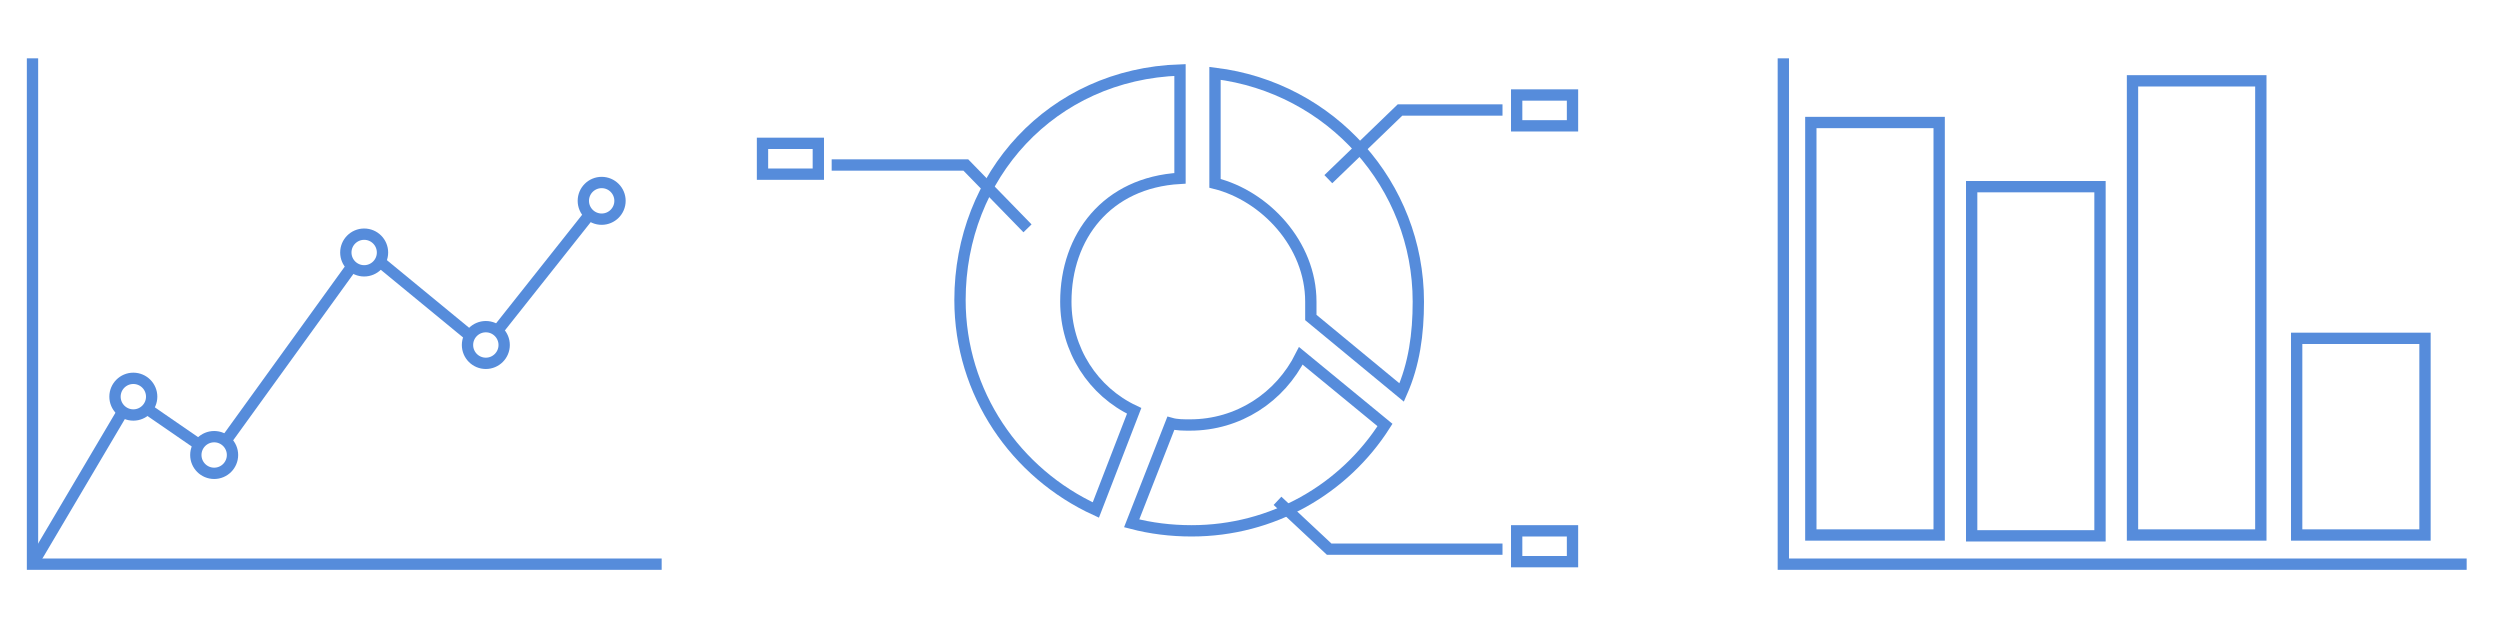 <?xml version="1.0" encoding="utf-8"?>
<!-- Generator: Adobe Illustrator 18.1.1, SVG Export Plug-In . SVG Version: 6.00 Build 0)  -->
<!DOCTYPE svg PUBLIC "-//W3C//DTD SVG 1.1//EN" "http://www.w3.org/Graphics/SVG/1.1/DTD/svg11.dtd">
<svg version="1.1" id="Layer_1" xmlns="http://www.w3.org/2000/svg" xmlns:xlink="http://www.w3.org/1999/xlink" x="0px" y="0px"
	 width="300px" height="76px" viewBox="-149 263 300 76" enable-background="new -149 263 300 76" xml:space="preserve">
<g id="New_Symbol_3_1_">
	<g id="New_Symbol_1_1_">
	</g>
	<g id="New_Symbol_2_1_">
	</g>
	<g>
		<path id="XMLID_2_" fill="none" stroke="#568CDB" stroke-width="1.358" stroke-miterlimit="10" d="M-21.1,299.2
			c0-7.8,4.9-14.3,13.7-14.8v-13c-15.4,0.5-26.4,12.7-26.4,27.6c0,11.2,6.7,20.8,16.3,25.2l4.6-11.9C-17.8,310-21.1,305-21.1,299.2z
			"/>
		<path fill="none" stroke="#568CDB" stroke-width="1.358" stroke-miterlimit="10" d="M8.3,299.2c0,0.6,0,1.2,0,1.9l10.9,9
			c1.5-3.4,2-7,2-10.9c0-14-10.5-25.7-24.4-27.4v13.2C2.8,286.5,8.3,292.3,8.3,299.2z"/>
		<path fill="none" stroke="#568CDB" stroke-width="1.358" stroke-miterlimit="10" d="M-6.2,314c-0.8,0-1.6,0-2.3-0.2l-4.7,12
			c2.3,0.6,4.7,0.9,7.2,0.9c9.7,0,18.3-5,23.2-12.7l-10.1-8.3C4.6,310.7-0.4,314-6.2,314z"/>
		<polyline fill="none" stroke="#568CDB" stroke-width="1.358" stroke-miterlimit="10" points="10.4,284.5 19,276.2 31.3,276.2 		
			"/>
		<polyline fill="none" stroke="#568CDB" stroke-width="1.358" stroke-miterlimit="10" points="4.3,323.1 10.5,328.9 31.3,328.9 		
			"/>
		<polyline fill="none" stroke="#568CDB" stroke-width="1.358" stroke-miterlimit="10" points="-25.7,290.4 -33.1,282.8 
			-49.2,282.8 		"/>
	</g>
	<g>
		<polyline fill="none" stroke="#568CDB" stroke-width="1.358" stroke-miterlimit="10" points="65,270 65,330.7 147,330.7 		"/>
		<rect x="68.3" y="277.7" fill="none" stroke="#568CDB" stroke-width="1.358" stroke-miterlimit="10" width="15.4" height="49.5"/>
		<rect x="87.6" y="285.4" fill="none" stroke="#568CDB" stroke-width="1.358" stroke-miterlimit="10" width="15.4" height="41.9"/>
		
			<rect x="106.9" y="272.7" fill="none" stroke="#568CDB" stroke-width="1.358" stroke-miterlimit="10" width="15.4" height="54.5"/>
		
			<rect x="126.6" y="303.6" fill="none" stroke="#568CDB" stroke-width="1.358" stroke-miterlimit="10" width="15.4" height="23.6"/>
	</g>
	<g>
		<polyline fill="none" stroke="#568CDB" stroke-width="1.358" stroke-miterlimit="10" points="-145.1,270 -145.1,330.7 
			-69.6,330.7 		"/>
		<line fill="none" stroke="#568CDB" stroke-width="1.358" stroke-miterlimit="10" x1="-89.4" y1="302.8" x2="-78.3" y2="288.8"/>
		<line fill="none" stroke="#568CDB" stroke-width="1.358" stroke-miterlimit="10" x1="-103.3" y1="294.5" x2="-92.6" y2="303.3"/>
		<line fill="none" stroke="#568CDB" stroke-width="1.358" stroke-miterlimit="10" x1="-121.9" y1="315.9" x2="-106.8" y2="295"/>
		<line fill="none" stroke="#568CDB" stroke-width="1.358" stroke-miterlimit="10" x1="-131.3" y1="312.1" x2="-125.2" y2="316.3"/>
		<line fill="none" stroke="#568CDB" stroke-width="1.358" stroke-miterlimit="10" x1="-145.1" y1="330.7" x2="-134.4" y2="312.6"/>
		<circle fill="none" stroke="#568CDB" stroke-width="1.358" stroke-miterlimit="10" cx="-123.3" cy="317.6" r="2.2"/>
		<circle fill="none" stroke="#568CDB" stroke-width="1.358" stroke-miterlimit="10" cx="-133" cy="310.6" r="2.2"/>
		<circle fill="none" stroke="#568CDB" stroke-width="1.358" stroke-miterlimit="10" cx="-90.7" cy="304.4" r="2.2"/>
		<circle fill="none" stroke="#568CDB" stroke-width="1.358" stroke-miterlimit="10" cx="-105.3" cy="293.3" r="2.2"/>
		<circle fill="none" stroke="#568CDB" stroke-width="1.358" stroke-miterlimit="10" cx="-76.8" cy="287.1" r="2.2"/>
	</g>
	<rect x="33" y="274.4" fill="none" stroke="#568CDB" stroke-width="1.358" stroke-miterlimit="10" width="6.7" height="3.7"/>
	<rect x="33" y="326.7" fill="none" stroke="#568CDB" stroke-width="1.358" stroke-miterlimit="10" width="6.7" height="3.7"/>
	<rect x="-57.5" y="280.2" fill="none" stroke="#568CDB" stroke-width="1.358" stroke-miterlimit="10" width="6.7" height="3.7"/>
</g>
</svg>

